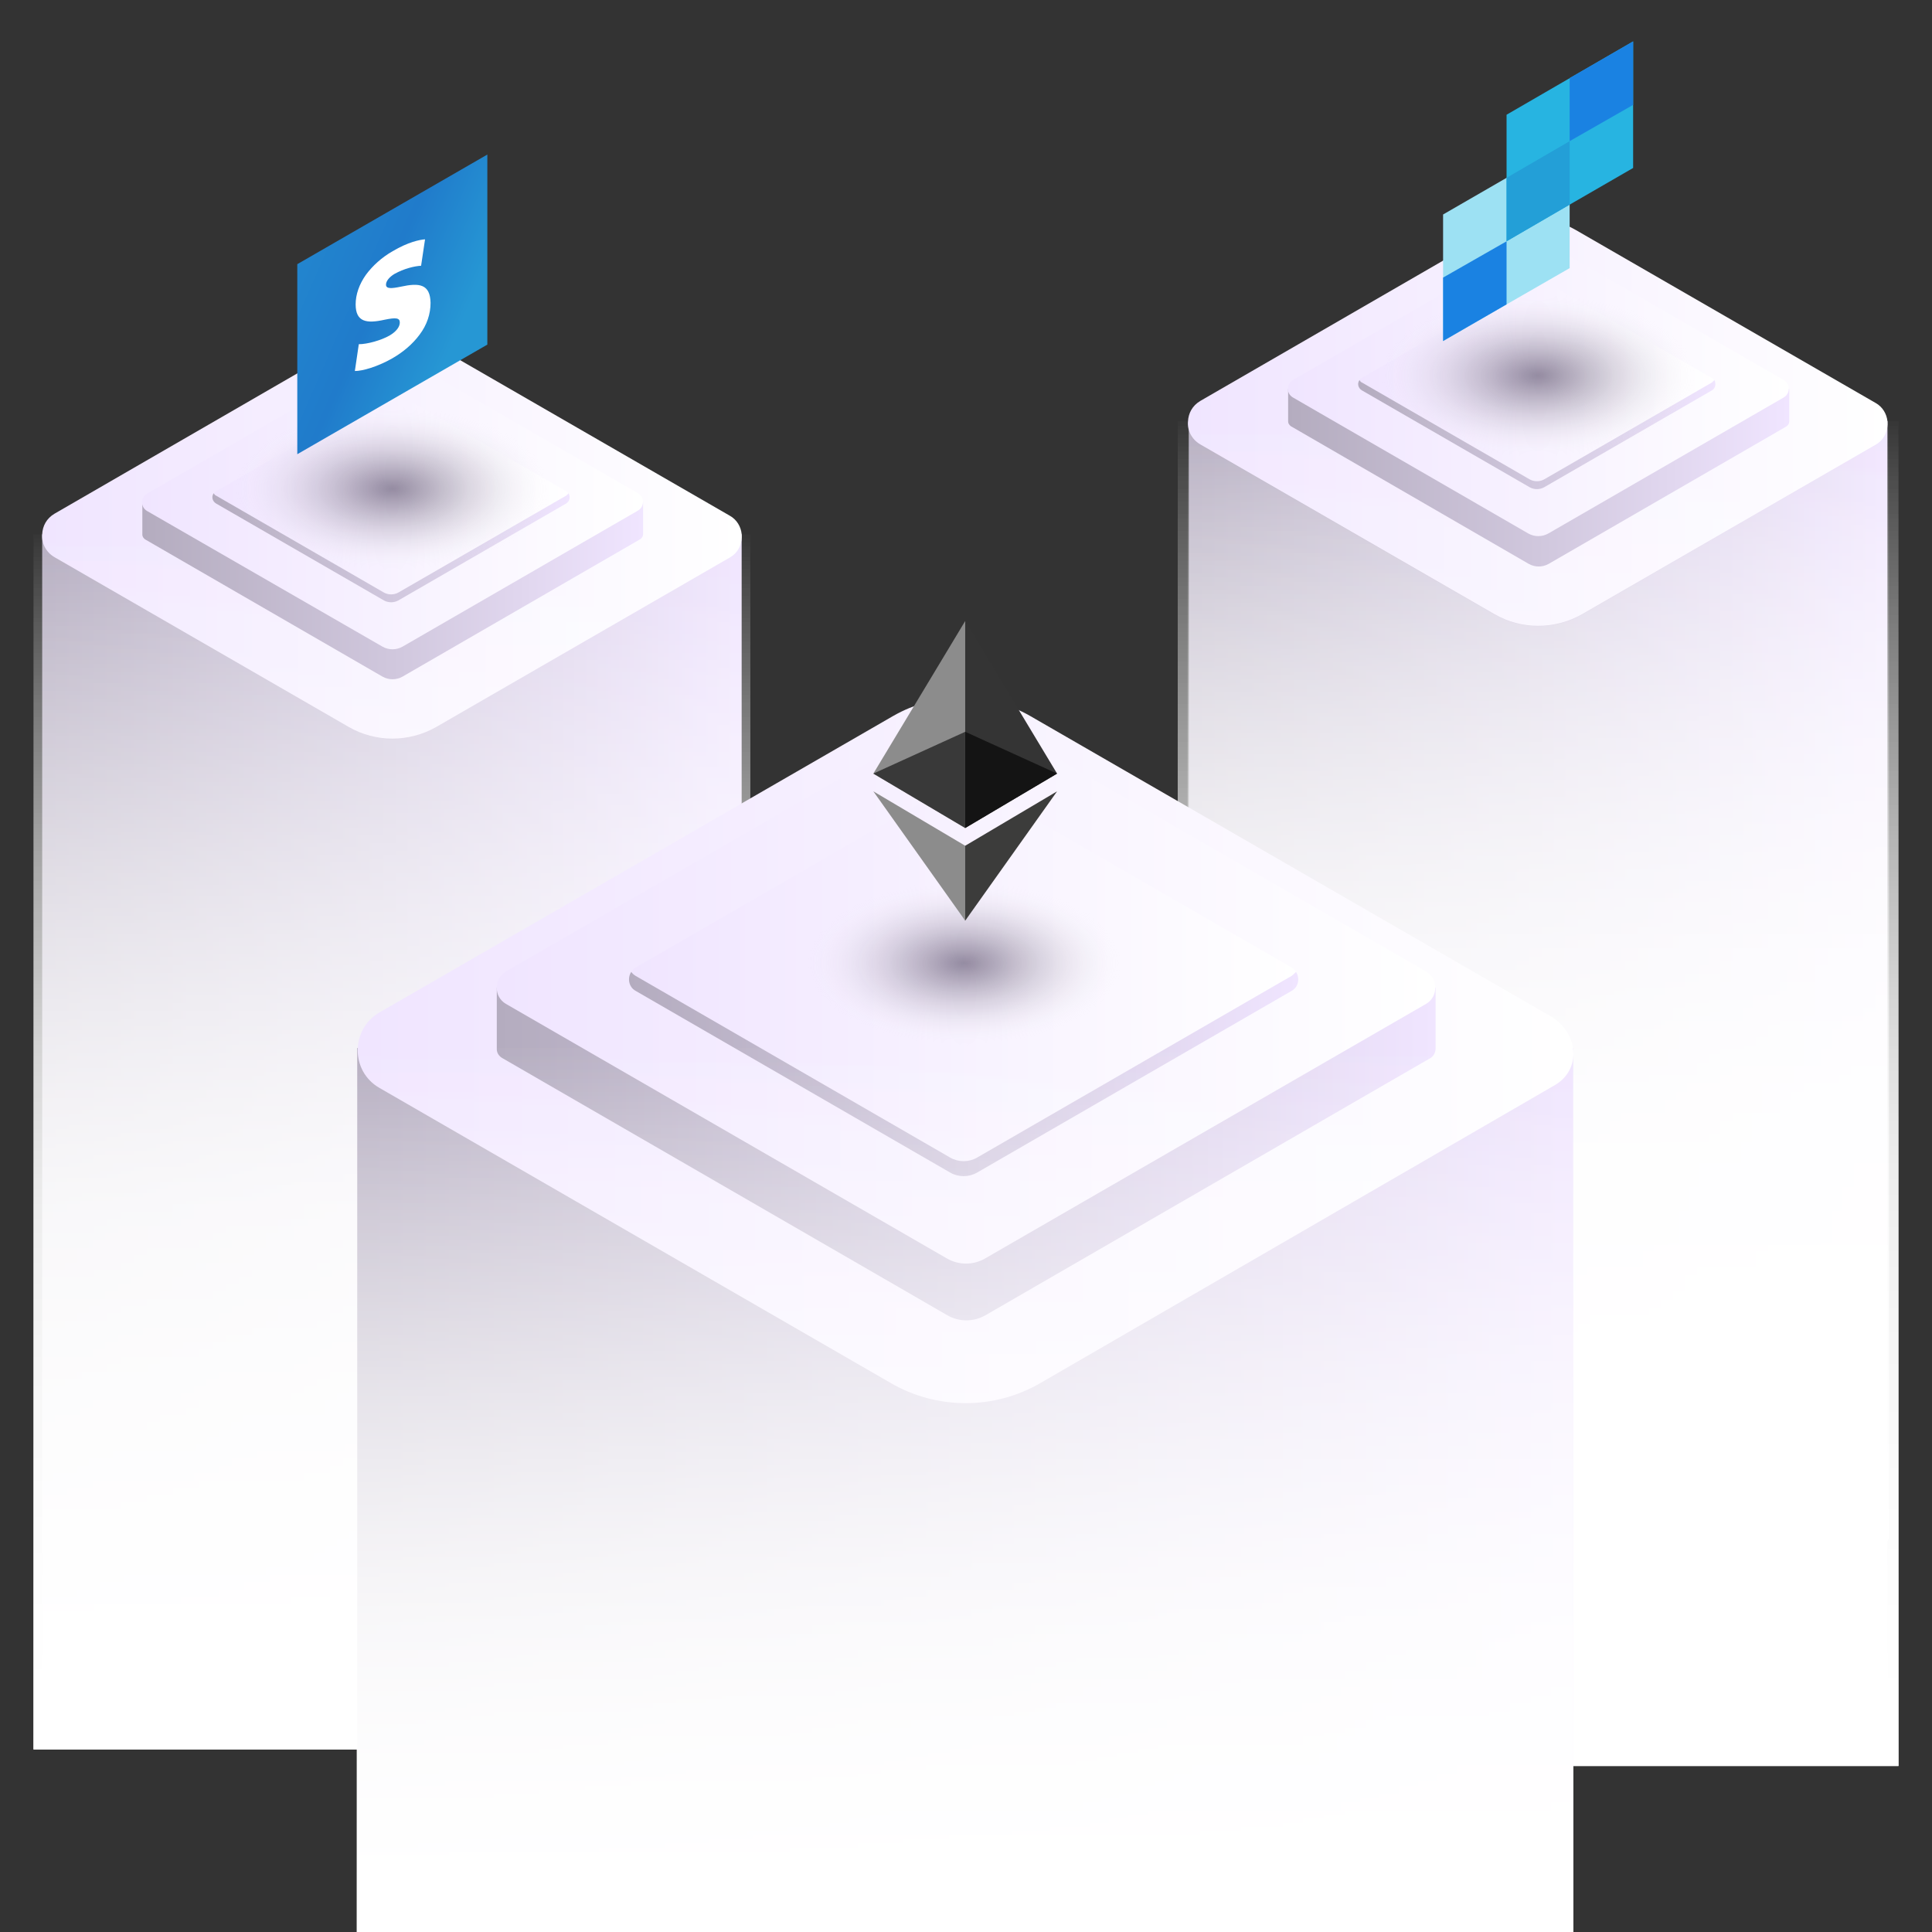 <?xml version="1.0" encoding="utf-8"?>
<!-- Generator: Adobe Illustrator 21.0.0, SVG Export Plug-In . SVG Version: 6.00 Build 0)  -->
<svg version="1.1" id="Layer_1" xmlns="http://www.w3.org/2000/svg" xmlns:xlink="http://www.w3.org/1999/xlink" x="0px" y="0px"
	 viewBox="0 0 490 490" style="enable-background:new 0 0 490 490;" xml:space="preserve">
<rect x="0" y="0" width="490" height="490" fill="#333333" stroke="none"/>
<style type="text/css">
	.st0{display:none;fill:url(#SVGID_1_);}
	.st1{display:none;fill:url(#SVGID_2_);}
	.st2{fill:url(#SVGID_3_);}
	.st3{fill:url(#SVGID_4_);}
	.st4{fill:url(#SVGID_5_);}
	.st5{fill:url(#SVGID_6_);}
	.st6{fill:url(#XMLID_2_);}
	.st7{fill:url(#XMLID_3_);}
	.st8{fill:url(#XMLID_4_);}
	.st9{fill:url(#XMLID_5_);}
	.st10{opacity:0.43;fill:url(#XMLID_6_);}
	.st11{fill:url(#SVGID_7_);}
	.st12{fill:url(#SVGID_8_);}
	.st13{fill:url(#SVGID_9_);}
	.st14{fill:url(#SVGID_10_);}
	.st15{fill:url(#SVGID_11_);}
	.st16{fill:url(#XMLID_7_);}
	.st17{fill:url(#XMLID_8_);}
	.st18{fill:url(#XMLID_9_);}
	.st19{fill:url(#XMLID_10_);}
	.st20{opacity:0.43;fill:url(#XMLID_11_);}
	.st21{fill:url(#SVGID_12_);}
	.st22{fill:url(#SVGID_13_);}
	.st23{fill:url(#XMLID_12_);}
	.st24{fill:url(#XMLID_13_);}
	.st25{fill:url(#XMLID_14_);}
	.st26{fill:url(#XMLID_15_);}
	.st27{fill:url(#SVGID_14_);}
	.st28{fill:url(#SVGID_15_);}
	.st29{opacity:0.43;fill:url(#XMLID_16_);}
	.st30{fill:#343434;}
	.st31{fill:#8C8C8C;}
	.st32{fill:#3C3C3B;}
	.st33{fill:#141414;}
	.st34{fill:#393939;}
	.st35{fill:url(#SVGID_16_);}
	.st36{fill:#FFFFFF;}
	.st37{fill:#9DE1F3;}
	.st38{fill:#27B4E1;}
	.st39{fill:#1A82E2;}
	.st40{fill:#239FD7;}
</style>
<linearGradient id="SVGID_1_" gradientUnits="userSpaceOnUse" x1="245" y1="494.406" x2="245" y2="-3.412">
	<stop  offset="0" style="stop-color:#FFFFFF"/>
	<stop  offset="0.35" style="stop-color:#FFFFFF;stop-opacity:0.8"/>
	<stop  offset="0.408" style="stop-color:#FFFFFF;stop-opacity:0.728"/>
	<stop  offset="1" style="stop-color:#FFFFFF;stop-opacity:0"/>
</linearGradient>
<path class="st0" d="M488.8,0.2c0.7,6.3-1.9,12.9-8.2,16.5L275.5,135.1c-18.8,10.9-42,10.9-60.8,0L9,16.3C2.9,12.8,0,6.4,0.4,0.2H0
	v338.7v12.8c1.2,1.4,2.7,7.9,4.4,8.9l209.8,121.1c19.2,11.1,42.8,11.1,62,0L485.2,361c2-1.1,3.5-7.8,4.8-9.4v-12.6V0.2H488.8z"/>
<linearGradient id="SVGID_2_" gradientUnits="userSpaceOnUse" x1="245" y1="491.435" x2="245" y2="329.261">
	<stop  offset="0" style="stop-color:#FFFFFF"/>
	<stop  offset="0.15" style="stop-color:#FFFFFF;stop-opacity:0.7"/>
	<stop  offset="0.226" style="stop-color:#FFFFFF;stop-opacity:0.637"/>
	<stop  offset="1" style="stop-color:#FFFFFF;stop-opacity:0"/>
</linearGradient>
<path class="st1" d="M10.7,330.5v20.1v12.2c1.2,1.3,2.6,2.5,4.2,3.5l200.6,115.8c18.3,10.6,40.9,10.6,59.2,0l199.9-115.4
	c1.9-1.1,3.4-2.5,4.6-4v-12.1v-20.1H10.7z"/>
<g>
	<g>
		<g>
			<g>
				<g>
					<linearGradient id="SVGID_3_" gradientUnits="userSpaceOnUse" x1="9.07" y1="287.069" x2="189.438" y2="287.069">
						<stop  offset="0" style="stop-color:#B4ACBF"/>
						<stop  offset="0.515" style="stop-color:#D1C8DE"/>
						<stop  offset="1" style="stop-color:#F0E5FF"/>
					</linearGradient>
					<rect x="10.7" y="135.5" class="st2" width="177.4" height="303.2"/>
					<linearGradient id="SVGID_4_" gradientUnits="userSpaceOnUse" x1="10.657" y1="135.842" x2="188.113" y2="135.842">
						<stop  offset="0" style="stop-color:#F0E5FF"/>
						<stop  offset="1" style="stop-color:#FFFFFF"/>
					</linearGradient>
					<path class="st3" d="M13.8,141.3l74.7,43.1c6.8,3.9,15.2,3.9,22.1,0l74.5-43c2.3-1.3,3.2-3.7,3-6c-0.2-1.8-1.2-3.6-3-4.6
						L109,86.9c-6.2-3.6-13.9-3.6-20.1,0l-75.1,43.4c-2,1.2-3,3.1-3.1,5.2C10.5,137.7,11.6,140,13.8,141.3z"/>
					<linearGradient id="SVGID_5_" gradientUnits="userSpaceOnUse" x1="99.39" y1="446.414" x2="99.39" y2="133.176">
						<stop  offset="0" style="stop-color:#FFFFFF"/>
						<stop  offset="0.45" style="stop-color:#FFFFFF;stop-opacity:0.7"/>
						<stop  offset="0.499" style="stop-color:#FFFFFF;stop-opacity:0.637"/>
						<stop  offset="1" style="stop-color:#FFFFFF;stop-opacity:0"/>
					</linearGradient>
					<rect x="8.5" y="135.5" class="st4" width="181.8" height="308.2"/>
					<linearGradient id="SVGID_6_" gradientUnits="userSpaceOnUse" x1="99.39" y1="446.414" x2="99.39" y2="133.176">
						<stop  offset="0" style="stop-color:#FFFFFF"/>
						<stop  offset="0.45" style="stop-color:#FFFFFF;stop-opacity:0.7"/>
						<stop  offset="0.499" style="stop-color:#FFFFFF;stop-opacity:0.637"/>
						<stop  offset="1" style="stop-color:#FFFFFF;stop-opacity:0"/>
					</linearGradient>
					<rect x="8.5" y="135.5" class="st5" width="181.8" height="308.2"/>
					<g>
						<g id="XMLID_1421_">
							<linearGradient id="XMLID_2_" gradientUnits="userSpaceOnUse" x1="36.022" y1="134.994" x2="163.021" y2="134.994">
								<stop  offset="0" style="stop-color:#B4ACBF"/>
								<stop  offset="0.515" style="stop-color:#D1C8DE"/>
								<stop  offset="1" style="stop-color:#F0E5FF"/>
							</linearGradient>
							<path id="XMLID_1423_" class="st6" d="M97,98.3l-60.9,29v8.3c0,0.5,0.3,0.9,0.7,1.2L97,171.6c1.6,0.9,3.5,0.9,5.1,0
								l60.2-34.8c0.5-0.3,0.8-0.8,0.8-1.3v-8.2l-60.9-29C100.5,97.4,98.5,97.4,97,98.3z"/>
							<linearGradient id="XMLID_3_" gradientUnits="userSpaceOnUse" x1="36.022" y1="127.309" x2="163.022" y2="127.309">
								<stop  offset="0" style="stop-color:#F0E5FF"/>
								<stop  offset="1" style="stop-color:#FFFFFF"/>
							</linearGradient>
							<path id="XMLID_1422_" class="st7" d="M97,90.7l-59.7,34.5c-1.7,1-1.7,3.4,0,4.4L97,164c1.6,0.9,3.5,0.9,5.1,0l59.7-34.5
								c1.7-1,1.7-3.4,0-4.4l-59.7-34.5C100.5,89.8,98.5,89.8,97,90.7z"/>
						</g>
						<linearGradient id="XMLID_4_" gradientUnits="userSpaceOnUse" x1="53.888" y1="126.134" x2="144.472" y2="126.134">
							<stop  offset="0" style="stop-color:#F0E5FF"/>
							<stop  offset="1" style="stop-color:#FFFFFF"/>
						</linearGradient>
						<path id="XMLID_1420_" class="st8" d="M97.4,100l-42.6,24.6c-1.2,0.7-1.2,2.4,0,3.1l42.6,24.6c1.1,0.6,2.5,0.6,3.6,0
							l42.6-24.6c1.2-0.7,1.2-2.4,0-3.1L101,100C99.9,99.3,98.5,99.3,97.4,100z"/>
						<linearGradient id="XMLID_5_" gradientUnits="userSpaceOnUse" x1="53.896" y1="138.946" x2="144.463" y2="138.946">
							<stop  offset="0" style="stop-color:#B4ACBF"/>
							<stop  offset="0.515" style="stop-color:#D1C8DE"/>
							<stop  offset="1" style="stop-color:#F0E5FF"/>
						</linearGradient>
						<path id="XMLID_1419_" class="st9" d="M143.6,125.7L101,150.3c-1.1,0.6-2.5,0.6-3.6,0l-42.6-24.6c-0.3-0.1-0.4-0.3-0.6-0.6
							c-0.6,0.8-0.4,2,0.6,2.6l42.6,24.6c1.1,0.6,2.5,0.6,3.6,0l42.6-24.6c0.9-0.5,1.1-1.7,0.6-2.6
							C144,125.4,143.8,125.5,143.6,125.7z"/>
					</g>
				</g>
			</g>
			
				<radialGradient id="XMLID_6_" cx="99.522" cy="7660.091" r="40.435" gradientTransform="matrix(1 0 0 0.517 0 -3836.329)" gradientUnits="userSpaceOnUse">
				<stop  offset="0" style="stop-color:#120426"/>
				<stop  offset="8.588529e-02" style="stop-color:#1A0D2E;stop-opacity:0.914"/>
				<stop  offset="0.226" style="stop-color:#322543;stop-opacity:0.774"/>
				<stop  offset="0.403" style="stop-color:#574D65;stop-opacity:0.597"/>
				<stop  offset="0.61" style="stop-color:#8B8495;stop-opacity:0.39"/>
				<stop  offset="0.84" style="stop-color:#CDCAD1;stop-opacity:0.161"/>
				<stop  offset="1" style="stop-color:#FFFFFF;stop-opacity:0"/>
			</radialGradient>
			<path id="XMLID_1232_" class="st10" d="M71.2,109.1c15.6-9,41.1-9,56.6,0c15.6,9,15.6,23.7,0,32.7c-15.6,9-41.1,9-56.6,0
				C55.6,132.8,55.6,118.1,71.2,109.1z"/>
			<g>
				<g>
					<linearGradient id="SVGID_7_" gradientUnits="userSpaceOnUse" x1="299.924" y1="275.206" x2="480.025" y2="275.206">
						<stop  offset="0" style="stop-color:#B4ACBF"/>
						<stop  offset="0.515" style="stop-color:#D1C8DE"/>
						<stop  offset="1" style="stop-color:#F0E5FF"/>
					</linearGradient>
					<rect x="301.5" y="106.8" class="st11" width="177.2" height="336.9"/>
					<linearGradient id="SVGID_8_" gradientUnits="userSpaceOnUse" x1="301.245" y1="107.254" x2="478.702" y2="107.254">
						<stop  offset="0" style="stop-color:#F0E5FF"/>
						<stop  offset="1" style="stop-color:#FFFFFF"/>
					</linearGradient>
					<path class="st12" d="M304.4,112.7l74.7,43.1c6.8,3.9,15.2,3.9,22.1,0l74.5-43c2.3-1.3,3.2-3.7,3-6c-0.2-1.8-1.2-3.6-3-4.6
						l-76.1-43.9c-6.2-3.6-13.9-3.6-20.1,0l-75.1,43.4c-2,1.2-3,3.1-3.1,5.2C301.1,109.1,302.2,111.4,304.4,112.7z"/>
					<linearGradient id="SVGID_9_" gradientUnits="userSpaceOnUse" x1="390.11" y1="450.953" x2="390.11" y2="104.224">
						<stop  offset="0" style="stop-color:#FFFFFF"/>
						<stop  offset="0.45" style="stop-color:#FFFFFF;stop-opacity:0.7"/>
						<stop  offset="0.499" style="stop-color:#FFFFFF;stop-opacity:0.637"/>
						<stop  offset="1" style="stop-color:#FFFFFF;stop-opacity:0"/>
					</linearGradient>
					<rect x="298.7" y="106.8" class="st13" width="182.8" height="341.1"/>
					<linearGradient id="SVGID_10_" gradientUnits="userSpaceOnUse" x1="390.11" y1="450.953" x2="390.11" y2="104.224">
						<stop  offset="0" style="stop-color:#FFFFFF"/>
						<stop  offset="0.45" style="stop-color:#FFFFFF;stop-opacity:0.7"/>
						<stop  offset="0.499" style="stop-color:#FFFFFF;stop-opacity:0.637"/>
						<stop  offset="1" style="stop-color:#FFFFFF;stop-opacity:0"/>
					</linearGradient>
					<rect x="298.7" y="106.8" class="st14" width="182.8" height="341.1"/>
					<linearGradient id="SVGID_11_" gradientUnits="userSpaceOnUse" x1="390.11" y1="441.647" x2="390.11" y2="104.411">
						<stop  offset="0" style="stop-color:#FFFFFF"/>
						<stop  offset="0.45" style="stop-color:#FFFFFF;stop-opacity:0.7"/>
						<stop  offset="0.499" style="stop-color:#FFFFFF;stop-opacity:0.637"/>
						<stop  offset="1" style="stop-color:#FFFFFF;stop-opacity:0"/>
					</linearGradient>
					<path class="st15" d="M478.7,106.9c0.3,2.3-0.7,4.7-3,6l-74.5,43c-6.8,3.9-15.2,3.9-22.1,0l-74.7-43.1
						c-2.2-1.3-3.3-3.6-3.1-5.8h-0.1v278.8v4.6c0.4,0.5,1,1,1.6,1.3l76.2,44c7,4,15.5,4,22.5,0l75.9-43.8c0.7-0.4,1.3-0.9,1.7-1.5
						v-4.6V106.9H478.7z"/>
					<g>
						<g id="XMLID_1426_">
							<linearGradient id="XMLID_7_" gradientUnits="userSpaceOnUse" x1="326.61" y1="106.268" x2="453.61" y2="106.268">
								<stop  offset="0" style="stop-color:#B4ACBF"/>
								<stop  offset="0.515" style="stop-color:#D1C8DE"/>
								<stop  offset="1" style="stop-color:#F0E5FF"/>
							</linearGradient>
							<path id="XMLID_1428_" class="st16" d="M387.6,69.6l-60.9,29v8.3c0,0.5,0.3,0.9,0.7,1.2l60.3,34.9c1.6,0.9,3.5,0.9,5.1,0
								l60.2-34.8c0.5-0.3,0.8-0.8,0.8-1.3v-8.2l-60.9-29C391.1,68.7,389.1,68.7,387.6,69.6z"/>
							<linearGradient id="XMLID_8_" gradientUnits="userSpaceOnUse" x1="326.61" y1="98.582" x2="453.61" y2="98.582">
								<stop  offset="0" style="stop-color:#F0E5FF"/>
								<stop  offset="1" style="stop-color:#FFFFFF"/>
							</linearGradient>
							<path id="XMLID_1427_" class="st17" d="M387.6,61.9l-59.7,34.5c-1.7,1-1.7,3.4,0,4.4l59.7,34.5c1.6,0.9,3.5,0.9,5.1,0
								l59.7-34.5c1.7-1,1.7-3.4,0-4.4l-59.7-34.5C391.1,61,389.1,61,387.6,61.9z"/>
						</g>
						<linearGradient id="XMLID_9_" gradientUnits="userSpaceOnUse" x1="344.476" y1="97.408" x2="435.06" y2="97.408">
							<stop  offset="0" style="stop-color:#F0E5FF"/>
							<stop  offset="1" style="stop-color:#FFFFFF"/>
						</linearGradient>
						<path id="XMLID_1425_" class="st18" d="M387.9,71.3l-42.6,24.6c-1.2,0.7-1.2,2.4,0,3.1l42.6,24.6c1.1,0.6,2.5,0.6,3.6,0
							L434.2,99c1.2-0.7,1.2-2.4,0-3.1l-42.6-24.6C390.5,70.6,389.1,70.6,387.9,71.3z"/>
						<linearGradient id="XMLID_10_" gradientUnits="userSpaceOnUse" x1="344.485" y1="110.22" x2="435.052" y2="110.22">
							<stop  offset="0" style="stop-color:#B4ACBF"/>
							<stop  offset="0.515" style="stop-color:#D1C8DE"/>
							<stop  offset="1" style="stop-color:#F0E5FF"/>
						</linearGradient>
						<path id="XMLID_1424_" class="st19" d="M434.2,97l-42.6,24.6c-1.1,0.6-2.5,0.6-3.6,0L345.4,97c-0.3-0.1-0.4-0.3-0.6-0.6
							c-0.6,0.8-0.4,2,0.6,2.6l42.6,24.6c1.1,0.6,2.5,0.6,3.6,0L434.2,99c0.9-0.5,1.1-1.7,0.6-2.6C434.6,96.6,434.4,96.8,434.2,97z"
							/>
					</g>
				</g>
			</g>
			
				<radialGradient id="XMLID_11_" cx="390.11" cy="7604.588" r="40.435" gradientTransform="matrix(1 0 0 0.517 0 -3836.329)" gradientUnits="userSpaceOnUse">
				<stop  offset="0" style="stop-color:#120426"/>
				<stop  offset="8.588529e-02" style="stop-color:#1A0D2E;stop-opacity:0.914"/>
				<stop  offset="0.226" style="stop-color:#322543;stop-opacity:0.774"/>
				<stop  offset="0.403" style="stop-color:#574D65;stop-opacity:0.597"/>
				<stop  offset="0.61" style="stop-color:#8B8495;stop-opacity:0.39"/>
				<stop  offset="0.84" style="stop-color:#CDCAD1;stop-opacity:0.161"/>
				<stop  offset="1" style="stop-color:#FFFFFF;stop-opacity:0"/>
			</radialGradient>
			<path id="XMLID_976_" class="st20" d="M361.8,80.4c15.6-9,41.1-9,56.6,0c15.6,9,15.6,23.7,0,32.7c-15.6,9-41.1,9-56.6,0
				C346.2,104.1,346.2,89.4,361.8,80.4z"/>
			<g>
				<g>
					<g>
						<linearGradient id="SVGID_12_" gradientUnits="userSpaceOnUse" x1="87.848" y1="377.908" x2="401.311" y2="377.908">
							<stop  offset="0" style="stop-color:#B4ACBF"/>
							<stop  offset="0.515" style="stop-color:#D1C8DE"/>
							<stop  offset="1" style="stop-color:#F0E5FF"/>
						</linearGradient>
						<rect x="90.6" y="265.8" class="st21" width="308.4" height="224.2"/>
						<linearGradient id="SVGID_13_" gradientUnits="userSpaceOnUse" x1="90.711" y1="266.439" x2="399.009" y2="266.439">
							<stop  offset="0" style="stop-color:#F0E5FF"/>
							<stop  offset="1" style="stop-color:#FFFFFF"/>
						</linearGradient>
						<path class="st22" d="M225.8,350.7L96.2,275.9c-7.3-4.2-7.3-14.8,0-19.1l130.3-75.2c10.8-6.2,24-6.2,34.8,0l131.9,76.1
							c7.1,4.1,8.1,13.6,1,17.6L264,350.7C252.2,357.6,237.6,357.6,225.8,350.7z"/>
						<g>
							<g id="XMLID_1434_">
								<linearGradient id="XMLID_12_" gradientUnits="userSpaceOnUse" x1="126" y1="264.9" x2="364" y2="264.9">
									<stop  offset="0" style="stop-color:#B4ACBF"/>
									<stop  offset="0.515" style="stop-color:#D1C8DE"/>
									<stop  offset="1" style="stop-color:#F0E5FF"/>
								</linearGradient>
								<path id="XMLID_1436_" class="st23" d="M240.2,196.2L126,250.5v15.6c0,0.9,0.5,1.7,1.3,2.2l113,65.3c3,1.7,6.6,1.7,9.6,0
									l112.8-65.2c0.9-0.5,1.4-1.5,1.4-2.5v-15.4l-114.2-54.3C246.8,194.5,243.2,194.5,240.2,196.2z"/>
								<linearGradient id="XMLID_13_" gradientUnits="userSpaceOnUse" x1="126" y1="250.497" x2="364" y2="250.497">
									<stop  offset="0" style="stop-color:#F0E5FF"/>
									<stop  offset="1" style="stop-color:#FFFFFF"/>
								</linearGradient>
								<path id="XMLID_1435_" class="st24" d="M240.2,181.8l-111.9,64.6c-3.1,1.8-3.1,6.4,0,8.2l111.9,64.6c3,1.7,6.6,1.7,9.6,0
									l111.9-64.6c3.1-1.8,3.1-6.4,0-8.2l-111.9-64.6C246.8,180.1,243.2,180.1,240.2,181.8z"/>
							</g>
							<linearGradient id="XMLID_14_" gradientUnits="userSpaceOnUse" x1="159.481" y1="248.296" x2="329.238" y2="248.296">
								<stop  offset="0" style="stop-color:#F0E5FF"/>
								<stop  offset="1" style="stop-color:#FFFFFF"/>
							</linearGradient>
							<path id="XMLID_1433_" class="st25" d="M241,199.3l-79.8,46.1c-2.2,1.3-2.2,4.5,0,5.8l79.8,46.1c2.1,1.2,4.7,1.2,6.8,0
								l79.8-46.1c2.2-1.3,2.2-4.5,0-5.8l-79.8-46.1C245.7,198.1,243.1,198.1,241,199.3z"/>
							<linearGradient id="XMLID_15_" gradientUnits="userSpaceOnUse" x1="159.498" y1="272.306" x2="329.222" y2="272.306">
								<stop  offset="0" style="stop-color:#B4ACBF"/>
								<stop  offset="0.515" style="stop-color:#D1C8DE"/>
								<stop  offset="1" style="stop-color:#F0E5FF"/>
							</linearGradient>
							<path id="XMLID_1432_" class="st26" d="M327.6,247.5l-79.8,46.1c-2.1,1.2-4.7,1.2-6.8,0l-79.8-46.1c-0.5-0.3-0.8-0.6-1.1-1
								c-1,1.5-0.7,3.8,1.1,4.8l79.8,46.1c2.1,1.2,4.7,1.2,6.8,0l79.8-46.1c1.8-1,2.1-3.3,1.1-4.8
								C328.4,246.8,328,247.2,327.6,247.5z"/>
						</g>
					</g>
					<linearGradient id="SVGID_14_" gradientUnits="userSpaceOnUse" x1="244.779" y1="492.017" x2="244.779" y2="264.142">
						<stop  offset="0" style="stop-color:#FFFFFF"/>
						<stop  offset="0.35" style="stop-color:#FFFFFF;stop-opacity:0.7"/>
						<stop  offset="0.408" style="stop-color:#FFFFFF;stop-opacity:0.637"/>
						<stop  offset="1" style="stop-color:#FFFFFF;stop-opacity:0"/>
					</linearGradient>
					<rect x="90.5" y="265.8" class="st27" width="308.5" height="224.2"/>
					<linearGradient id="SVGID_15_" gradientUnits="userSpaceOnUse" x1="244.779" y1="492.017" x2="244.779" y2="264.142">
						<stop  offset="0" style="stop-color:#FFFFFF"/>
						<stop  offset="0.35" style="stop-color:#FFFFFF;stop-opacity:0.7"/>
						<stop  offset="0.408" style="stop-color:#FFFFFF;stop-opacity:0.637"/>
						<stop  offset="1" style="stop-color:#FFFFFF;stop-opacity:0"/>
					</linearGradient>
					<rect x="90.5" y="265.8" class="st28" width="308.5" height="224.2"/>
				</g>
			</g>
			
				<radialGradient id="XMLID_16_" cx="244.563" cy="7892.836" r="40.435" gradientTransform="matrix(1 0 0 0.517 0 -3836.329)" gradientUnits="userSpaceOnUse">
				<stop  offset="0" style="stop-color:#120426"/>
				<stop  offset="8.588529e-02" style="stop-color:#1A0D2E;stop-opacity:0.914"/>
				<stop  offset="0.226" style="stop-color:#322543;stop-opacity:0.774"/>
				<stop  offset="0.403" style="stop-color:#574D65;stop-opacity:0.597"/>
				<stop  offset="0.61" style="stop-color:#8B8495;stop-opacity:0.39"/>
				<stop  offset="0.84" style="stop-color:#CDCAD1;stop-opacity:0.161"/>
				<stop  offset="1" style="stop-color:#FFFFFF;stop-opacity:0"/>
			</radialGradient>
			<path id="XMLID_1146_" class="st29" d="M216.2,229.5c15.6-9,41.1-9,56.6,0c15.6,9,15.6,23.7,0,32.7c-15.6,9-41.1,9-56.6,0
				C200.7,253.2,200.7,238.5,216.2,229.5z"/>
		</g>
		<g>
			<g>
				<polygon class="st30" points="244.8,157.5 244.3,159.3 244.3,209.5 244.8,210 268.1,196.2 				"/>
				<polygon class="st31" points="244.8,157.5 221.5,196.2 244.8,210 244.8,185.6 				"/>
				<polygon class="st32" points="244.8,214.5 244.5,214.8 244.5,232.7 244.8,233.5 268.1,200.7 				"/>
				<polygon class="st31" points="244.8,233.5 244.8,214.5 221.5,200.7 				"/>
				<polygon class="st33" points="244.8,210 268.1,196.2 244.8,185.6 				"/>
				<polygon class="st34" points="221.5,196.2 244.8,210 244.8,185.6 				"/>
			</g>
		</g>
		<g>
			<g>
				<g>
					
						<linearGradient id="SVGID_16_" gradientUnits="userSpaceOnUse" x1="-53.323" y1="545.289" x2="-53.511" y2="545.399" gradientTransform="matrix(256 -147.802 0 -256 13770 131790.062)">
						<stop  offset="0" style="stop-color:#2697D4"/>
						<stop  offset="0.5" style="stop-color:#207BCB"/>
						<stop  offset="1" style="stop-color:#2285CE"/>
					</linearGradient>
					<polygon class="st35" points="75.4,67 123.6,39.2 123.6,87.4 75.4,115.2 					"/>
				</g>
				<g>
					<path class="st36" d="M101.7,72.7c-2.4,0.5-3.8,0.6-3.8-0.5c0-0.9,0.8-1.9,2.1-2.7c2.5-1.4,5.1-2,6.8-2.1l1-6.7
						c-1.4,0.1-4.3,0.7-8.2,3c-2.8,1.6-5.1,3.7-6.8,6c-1.7,2.4-2.6,5-2.6,7.5c0,4.5,2.8,4.9,7.3,3.9c2.9-0.6,3.9-0.5,3.9,0.7
						c0,1.1-0.9,2.3-2.6,3.3c-2.1,1.2-5.6,2.2-7.8,2.2l-1,6.8c1.9,0,5.5-1,9.3-3.1c3-1.7,5.4-3.8,7.1-6.1c1.9-2.5,2.8-5.3,2.8-8.1
						C109.1,72,106.3,71.7,101.7,72.7L101.7,72.7z"/>
				</g>
			</g>
		</g>
		<g>
			<g>
				<polygon class="st37" points="382.1,45.1 366,54.4 366,70.4 366,86.5 382.1,77.2 398.1,68 398.1,51.9 398.1,35.8 				"/>
				<polygon class="st38" points="382.1,29.1 382.1,45.1 382.1,61.2 398.1,51.9 414.2,42.6 414.2,10.5 				"/>
				<polygon class="st39" points="366,86.5 382.1,77.2 382.1,61.2 366,70.4 				"/>
				<polygon class="st39" points="398.1,35.8 414.2,26.6 414.2,10.5 398.1,19.8 				"/>
				<polygon class="st40" points="382.1,61.2 398.1,51.9 398.1,35.8 382.1,45.1 				"/>
			</g>
		</g>
	</g>
</g>
</svg>

